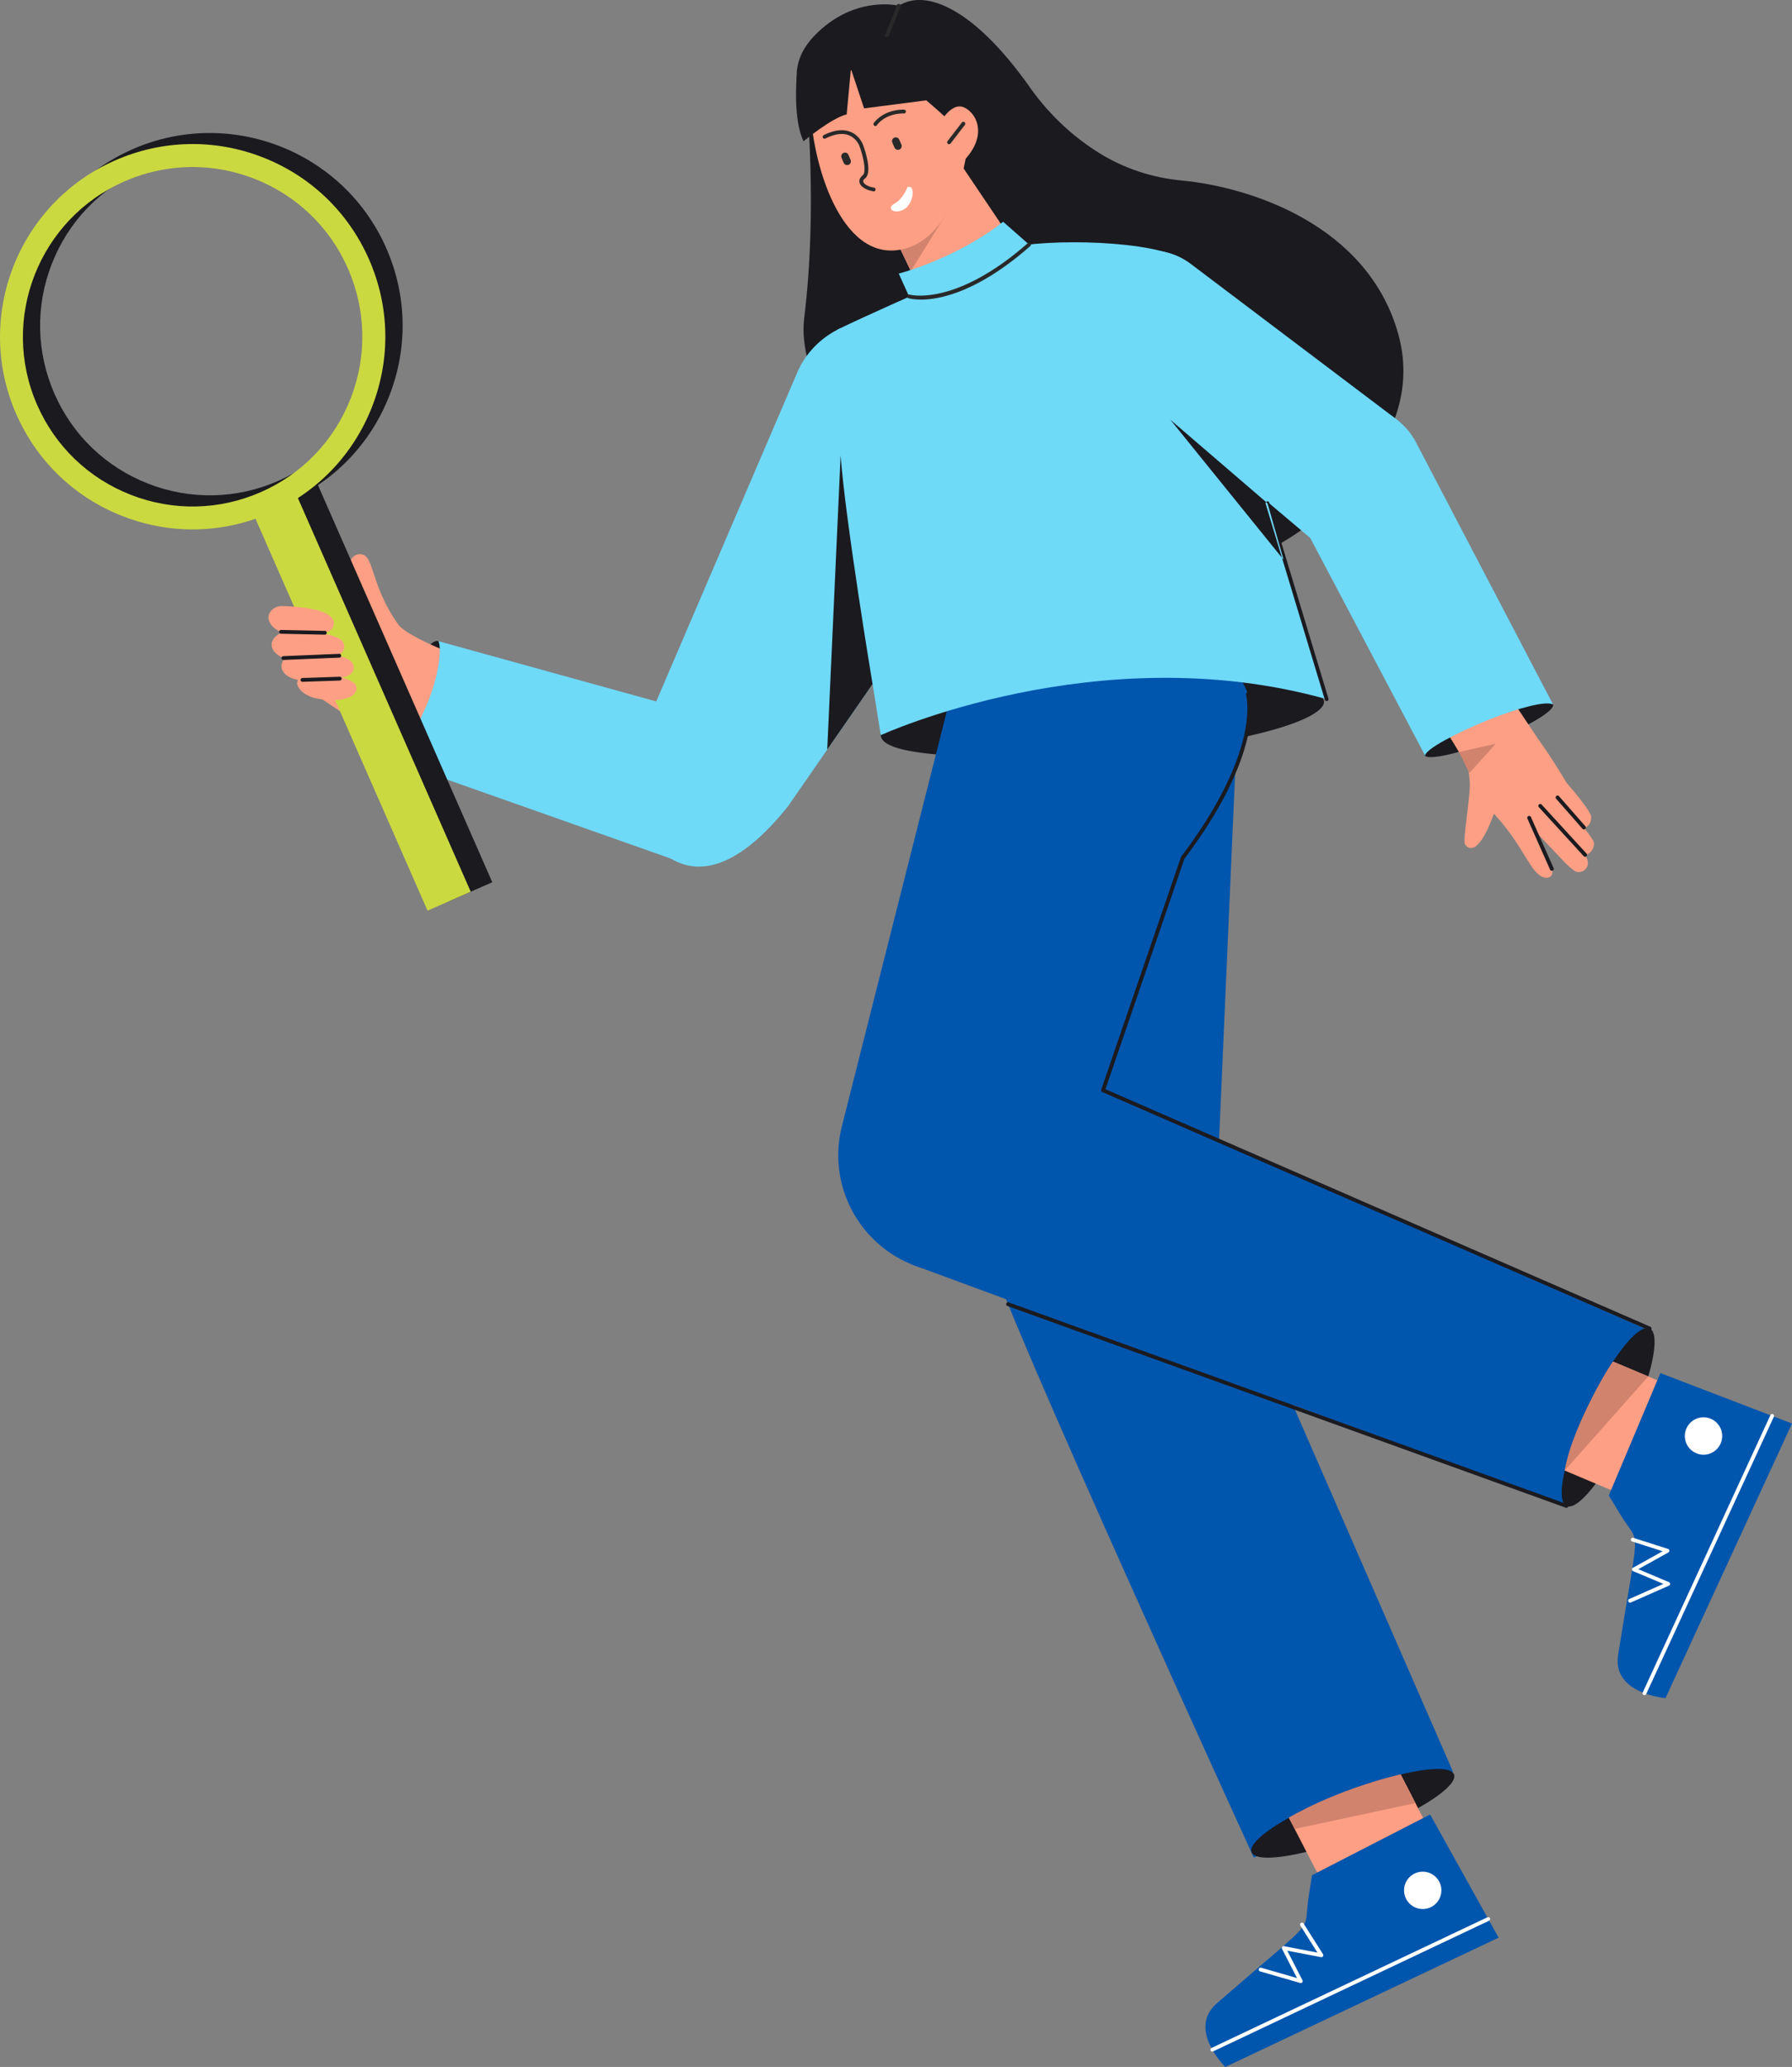 <svg id="Layer_2" data-name="Layer 2" xmlns="http://www.w3.org/2000/svg" viewBox="0 0 325.37 375.34"><rect x="0" y="0" width="325.37" height="375.34" fill="#808080" stroke="none"/><defs><style>.cls-1{fill:#fff}.cls-2{fill:#cbd941}.cls-3{fill:#6fd9f8}.cls-4{fill:#fd9f84}.cls-5{fill:#1b1a1f}.cls-6{fill:#0055ad}.cls-7{fill:#d1836d}.cls-8{fill:#292929}</style></defs><g id="Layer_1-2" data-name="Layer 1"><ellipse class="cls-5" cx="74.85" cy="127.38" rx="11.92" ry="2.67" transform="rotate(-66.49 74.85 127.375)"/><path class="cls-5" d="M281.97 127.93c.41 1.02-4.2 3.84-10.31 6.31-6.1 2.46-12.54 3.94-12.95 2.93-.41-1.02 5.36-4.15 11.46-6.62 6.1-2.46 11.39-3.63 11.8-2.62ZM146.36 17.19s2.18 20.16-.35 40.61c-2.53 20.46 36.16 56.15 36.16 56.15l22.41-29.76-18.69-40.96L176 16.22l-29.65.96Z"/><path class="cls-5" d="M233.42 98.13s26.6-15.27 20.48-37.4c-5.52-19.95-27.01-26.79-39.34-27.95-5.29-.5-10.41-2.16-14.93-4.96-4.08-2.53-8.67-6.34-12.65-11.98-10.04-14.22-18.83-17.95-23.79-14.8 0 0-8.19-2.04-15.41 5.54-7.22 7.58.28 15.55.28 15.55l38.09 55.15 33.75 29.14 13.52-8.3Z"/><path class="cls-4" d="m186.04 47.04-18.41 6.9-2.25-4.71-2.92-6.11.97-1.37.29-.41 9.49-13.35 12.83 19.05z"/><path class="cls-7" d="m171.7 39.01-6.32 10.22-2.92-6.11.97-1.37 8.27-2.74z"/><path class="cls-4" d="M159.8 8.9s-13.14 2.22-12.58 11.85c.57 9.83 5.94 27.8 17.44 24.3 9.44-2.87 11.54-18.86 10.94-20.8-.61-1.94-7.73-18.7-15.8-15.35Z"/><path class="cls-5" d="M173.95 23.7s-.4-.91-5.76-5.48c-5.16-4.4-8.77-7.69-8.77-7.69s-5.81 1.53-8.17 3.42c-2.46 1.98-3.93 8.03-3.93 8.03s-2.29-3.21-2.46-6.13c-.17-2.91 9.21-9.55 18.89-7.59 0 0 10.58 3.85 10.21 15.44Z"/><path class="cls-8" d="M154.09 29.92c.35-.15.5-.56.35-.9l-.39-.9c-.15-.35-.56-.5-.9-.35-.35.15-.5.56-.35.9l.39.9c.15.35.56.5.9.35ZM163.31 27.15c.35-.15.5-.56.35-.9l-.39-.9c-.15-.35-.56-.5-.9-.35-.35.15-.5.56-.35.9l.39.9c.15.35.56.5.9.35Z"/><path class="cls-8" d="M158.63 34.74h-.05c-1.05-.16-2.28-.71-2.51-1.57-.09-.33-.06-.83.57-1.33.74-.59.09-3.49-.61-5.36 0-.02-.51-1.36-1.89-1.91-1.15-.46-2.58-.26-4.27.58-.17.09-.38.02-.46-.15a.335.335 0 0 1 .15-.46c1.87-.94 3.51-1.14 4.85-.6 1.67.67 2.25 2.25 2.27 2.32.31.83 1.79 5.03.39 6.14-.27.21-.38.42-.33.61.12.44.99.92 1.94 1.06.19.03.32.2.29.39-.03.17-.17.3-.34.3Z"/><path class="cls-1" d="M164.77 33.98s-.78 2.14-2.36 3c-1.58.86-.1 2 1.69 1.06 1.79-.95 2.21-4.64.67-4.05Z"/><path class="cls-8" d="M158.94 22.89a.352.352 0 0 1-.29-.54c.07-.1 1.66-2.44 5.45-2.44h.04c.19 0 .35.16.34.35 0 .19-.16.34-.35.34h-.04c-3.41 0-4.81 2.04-4.87 2.13-.07.1-.18.15-.29.15Z"/><path class="cls-4" d="M170.14 23.22s2.3-4.86 4.9-3.72c2.38 1.05 4.95 5.76-1.63 11.16l-3.27-7.44Z"/><path class="cls-1" d="m172.32 25.83 2.59-3.37-2.59 3.37Z"/><path class="cls-8" d="M172.32 26.18c-.07 0-.15-.02-.21-.07a.349.349 0 0 1-.06-.49l2.59-3.37a.349.349 0 1 1 .55.43l-2.59 3.37c-.07.09-.17.14-.27.14ZM159.42 10.88s-.09 0-.13-.02a.342.342 0 0 1-.19-.45l3.76-9.49c.07-.18.27-.26.45-.19s.26.27.19.45l-3.76 9.49c-.05.14-.18.22-.32.22Z"/><path class="cls-5" d="M147.32 21.98s-2.29-4.61 1.48-8.65c3.7-3.96 10.62-2.8 10.62-2.8s-10.62 3.1-12.1 11.45Z"/><path class="cls-5" d="M144.65 13.96s-.68 7.79 1.25 11.69c0 0 5.02-4.19 7.83-4.88l.77-8.26 2.39 7.17 13.31-1.72-5.68-11.94-8.1 1.5-11.77 6.43Z"/><path class="cls-4" d="M83.72 120.68s-15.09-2.4-17.53-4.51l-3.61 14.56 14.13 4.95 7.01-15Z"/><path class="cls-4" d="M88.88 121.25s-14.51-4.95-16.59-7.88c-5.42-7.64-4.18-13.37-7.36-12.69-3.18.68-.71 8.97-2.94 10.1-2.23 1.14-8.91-.15-8.91-.15L58.53 127l7.58 5.07 22.76-10.83Z"/><path class="cls-5" d="M240.4 127.39c.15 3.57-17.1 8.58-41.8 9.63-24.7 1.05-38.53.06-38.69-3.52-.15-3.57 13.43-8.37 38.13-9.43 24.7-1.05 42.2-.26 42.35 3.31Z"/><path class="cls-3" d="m145.03 67.01-29.18 68.07c-3.52 7.19-1.25 15.87 5.34 20.42 7.17 4.95 15.11-.58 21.92-9.13l32.9-47.56-23.39-39.23-.56.29a15.894 15.894 0 0 0-7.03 7.15Z"/><path class="cls-6" d="m224.77 128.8-4.12 94.05 43.18 98.91-36.19 15.55s-46.19-101.06-47.59-108.67c-1.4-7.61 5.95-105.08 5.95-105.08l38.78 5.24Z"/><path class="cls-5" d="M264 322.23c.5 1.3-2.11 3.61-6.52 6.11-2.83 1.6-6.4 3.27-10.38 4.8-3.55 1.36-6.94 2.43-9.89 3.14-5.48 1.33-9.43 1.46-9.96.06-.51-1.32 2.21-3.71 6.78-6.26 2.79-1.56 6.26-3.17 10.11-4.65 3.67-1.41 7.17-2.5 10.19-3.21 5.33-1.27 9.15-1.36 9.67 0Z"/><path class="cls-4" d="m259.28 331.85-20.13 8.19-1.94-3.76-3.19-6.2c2.79-1.56 6.26-3.17 10.11-4.65 3.67-1.41 7.17-2.5 10.19-3.21l3.15 6.12.92 1.79.88 1.71Z"/><path class="cls-6" d="m259.66 329.49 12.44 22.37-49.62 23.48s-6.98-6.83-1.54-11.56c18.84-16.39 15.64-12.34 16.62-18.99.55-3.75.66-4.27.66-4.27l21.44-11.03Z"/><path class="cls-1" d="M220.12 372.55c-.13 0-.25-.07-.31-.2-.08-.17 0-.38.16-.46l50.1-23.73c.17-.08.38 0 .46.16.08.17 0 .38-.16.46l-50.1 23.73s-.1.03-.15.03Z"/><circle class="cls-1" cx="258.32" cy="343.27" r="3.39"/><path class="cls-1" d="M236.18 360.1s-.06 0-.1-.01l-7.28-2.1a.355.355 0 0 1-.24-.43.35.35 0 0 1 .43-.24l6.51 1.88-2.72-5.29a.354.354 0 0 1 .03-.37c.08-.11.21-.16.34-.13l6.05 1.16-3.1-4.91c-.1-.16-.05-.38.11-.48.16-.1.38-.05.48.11l3.53 5.58c.07.12.07.27 0 .38-.08.11-.22.17-.35.15l-6.14-1.17 2.76 5.37c.06.12.05.27-.04.38-.07.08-.17.13-.27.13Z"/><path class="cls-6" d="m173.27 123.78-20.44 80.85c-2.97 12.01 4.82 24.03 16.99 26.21 10.42 1.87 20.65-4.15 24.05-14.18l20.88-60.91s14.55-19.56 11.83-29.69c-2.72-10.13-46.27-40.27-53.31-2.29Z"/><path class="cls-6" d="m192.62 194.61 106.84 46.99-15.08 31.84-118.83-43.83 27.07-35z"/><path class="cls-5" d="M299.27 249.95c-.8 2.73-2 5.88-3.54 9.16-1.94 4.14-4.07 7.73-6 10.31-2.23 2.97-4.19 4.57-5.3 4.05-1.08-.51-1.13-2.94-.33-6.43.72-3.16 2.15-7.2 4.14-11.44 1.49-3.17 3.09-6.03 4.63-8.35 2.77-4.19 5.34-6.63 6.67-6.01 1.3.61 1.11 4.03-.27 8.7Z"/><path class="cls-5" d="M299.53 241.59s-.09 0-.14-.03l-99.25-43.26a.34.34 0 0 1-.19-.43l14.47-42.22s.03-.07.05-.1c7.62-10.06 10.41-17.51 11.42-22 1.08-4.85.36-7.35.36-7.38-.05-.18.05-.38.23-.43.18-.06.38.05.43.23.03.11.78 2.65-.33 7.65-1.01 4.56-3.82 12.12-11.52 22.3l-14.35 41.87 98.95 43.14c.18.08.26.28.18.46-.06.13-.18.21-.32.21ZM284.43 273.81s-.08 0-.12-.02l-101.4-36.64a.346.346 0 0 1-.21-.44c.06-.18.26-.27.44-.21l101.4 36.64a.346.346 0 0 1-.12.67Z"/><path class="cls-4" d="m302.69 251.39-10.17 19.19-2.8-1.17-5.63-2.38c.72-3.16 2.15-7.2 4.14-11.44 1.49-3.17 3.09-6.03 4.63-8.35l6.41 2.7 1.65.7 1.77.74Z"/><path class="cls-6" d="m301.47 249.34 23.9 9.16-22.97 49.86s-9.74-.76-8.6-7.87c3.92-24.66 4.07-19.5.55-25.23-1.98-3.23-2.24-3.7-2.24-3.7l9.36-22.22Z"/><path class="cls-1" d="M298.58 307.82s-.1-.01-.14-.03a.352.352 0 0 1-.17-.46l23.18-50.36c.08-.17.29-.25.46-.17.17.08.25.29.17.46l-23.18 50.36c-.06.13-.18.2-.31.2ZM310.62 257.64c1.73.73 2.54 2.71 1.81 4.44a3.384 3.384 0 0 1-4.44 1.81 3.384 3.384 0 0 1-1.81-4.44 3.384 3.384 0 0 1 4.44-1.81ZM295.97 291.03a.36.36 0 0 1-.32-.21c-.08-.17 0-.38.18-.46l6.19-2.74-5.49-2.31a.354.354 0 0 1-.21-.3c0-.13.06-.26.18-.32l5.38-3-5.53-1.77a.347.347 0 0 1-.22-.44c.06-.18.25-.28.44-.22l6.29 2.01c.13.04.23.16.24.3s-.06.27-.18.34l-5.46 3.04 5.57 2.35c.13.05.21.18.21.32s-.08.26-.21.32L296.1 291s-.09.03-.14.03Z"/><path class="cls-7" d="m284.1 267.04 15.17-17.09-6.41-2.7s-7.32 11.26-8.76 19.79ZM257 327.42l-21.93 4.7-1.05-2.04s7.86-4.89 20.3-7.86l2.68 5.2Z"/><path class="cls-3" d="M139.51 139.88c.73 2.72.62 5.71-.55 8.56-2.77 6.75-10.41 10.06-17.22 7.45l-50.56-17.86c1.6-1.08 4.05-4.84 6.12-9.6 2.3-5.29 2.98-10.5 2.31-12l49.79 13.78c5.14 1.13 8.86 5.01 10.11 9.66Z"/><path class="cls-5" transform="rotate(-23.7 69.291 125.076)" d="M65.01 84.82h8.56v80.5h-8.56z"/><path class="cls-2" transform="rotate(-23.7 65.374 126.791)" d="M61.09 86.54h8.56v80.5h-8.56z"/><path class="cls-5" d="M47.11 92.93c-7.14 1.92-14.68 1.52-21.7-1.22-8.7-3.39-15.56-9.97-19.32-18.53-3.75-8.55-3.95-18.06-.56-26.76 3.39-8.7 9.97-15.56 18.53-19.32 17.66-7.75 38.33.31 46.08 17.97 3.75 8.55 3.95 18.06.56 26.76-3.39 8.7-9.97 15.56-18.53 19.32-1.65.73-3.34 1.32-5.05 1.78ZM30.13 29.36c-1.49.4-2.96.91-4.41 1.55-7.54 3.31-13.33 9.35-16.32 17.02s-2.81 16.04.49 23.58c3.31 7.54 9.35 13.33 17.02 16.32s16.04 2.81 23.58-.49c7.54-3.31 13.33-9.35 16.32-17.02s2.81-16.04-.49-23.58c-6.19-14.11-21.75-21.26-36.19-17.38Z"/><path class="cls-2" d="M43.97 94.95c-7.14 1.92-14.68 1.52-21.7-1.22-8.7-3.39-15.56-9.97-19.32-18.53-7.75-17.66.31-38.33 17.97-46.08 8.55-3.75 18.06-3.95 26.76-.56 8.7 3.39 15.56 9.97 19.32 18.53 3.75 8.55 3.95 18.06.56 26.76-3.39 8.7-9.97 15.56-18.53 19.32-1.65.73-3.34 1.32-5.05 1.78ZM27.04 31.37c-1.51.41-3 .93-4.45 1.57C7.03 39.77-.07 57.98 6.75 73.54c3.31 7.54 9.35 13.33 17.02 16.32s16.04 2.81 23.58-.49c7.54-3.31 13.33-9.35 16.32-17.02s2.81-16.04-.49-23.58c-3.31-7.54-9.35-13.33-17.02-16.32-6.19-2.41-12.83-2.76-19.13-1.07Z"/><path class="cls-4" d="M49.23 110.91c.51-.59 1.27-.88 2.05-.86 2.35.06 8.77.45 9.28 2.75.63 2.83-4.67 2.55-7.82 2.39-2.68-.14-5.05-2.5-3.51-4.28Z"/><path class="cls-4" d="M51.3 114.75s10.62-.56 11.18 2.3c.56 2.86-5.35 2.86-8.86 2.86s-6.38-3.18-2.32-5.16ZM55.84 122.5s9.28-.18 8.89 2.65c-.26 1.93-3.83 2.35-7.24 1.69-3.12-.61-5.26-3.55-1.65-4.33Z"/><path class="cls-4" d="M53.21 118.49s10.39-.48 10.97 2.37c.58 2.85-5.11 2.53-8.48 2.68-4.48.2-6.37-3.16-2.5-5.05Z"/><path class="cls-5" d="M54.92 123.81a.35.35 0 0 1-.35-.33c0-.19.14-.35.33-.36l6.78-.23c.19 0 .35.14.36.33 0 .19-.14.35-.33.36l-6.78.23h-.01ZM51.46 119.84c-.18 0-.34-.15-.35-.33 0-.19.14-.35.33-.36l10.15-.42c.19-.01.35.14.36.33 0 .19-.14.35-.33.36l-10.15.42h-.01ZM59 115.25l-8-.17a.346.346 0 0 1 .01-.69l8 .17a.346.346 0 0 1-.01.69Z"/><path class="cls-3" d="M167.39 52.86s-9.82 4.31-15.33 6.99c-1.96 15.34 4.43 52.05 7.86 73.65 0 0 39.52-18.15 80.97-6.53 0 0-13.26-46.33-24.39-78.14-1.57-4.5-20.31-5.63-30.5-4.33 0 0 1 6.45-18.61 8.36Z"/><path class="cls-3" d="m165.06 53.83-1.88-4.15s10.25-2.59 18.96-9.41l6.06 5.33-8.3 8.37s-9.91 3.62-11.2 3.81c-1.29.19-3.65-3.95-3.65-3.95Z"/><path class="cls-5" d="m152.63 82.7-2.43 53.41 8.23-11.89s-4.94-29.65-5.8-41.52Z"/><path class="cls-4" d="M266.42 139.18s-7.16-12.78-11.34-16.21c-4.19-3.44 8.98-11.63 8.98-11.63l15.77 23.7-13.4 4.15Z"/><path class="cls-4" d="M266.33 137.78s-.21 4.56 4.65 9.7c4.87 5.15 6.23 9.3 8.2 11.16.53.5 1.16.78 1.61.76 1.07-.05 1.25-.95.96-1.64l-2.97-6.87 8.14-4.49s-4.51-8.02-7.48-11.94c-2.86-3.78-13.12 3.3-13.12 3.3Z"/><path class="cls-4" d="M265.35 135.22s1.16 2.35 1.52 6.82c.17 2.12-1.28 10.46-.91 11.18.37.73 2.27 2.78 5.21-5.25 1.75-4.77 4.12-2.7 4.12-2.7l-9.94-10.05ZM284.42 156.93s.98.9 1.52 1.24c.94.59 2.9-.22 2.23-2.21-.46-1.36-7.7-9.58-7.7-9.58l-3.53 2.66 7.47 7.88Z"/><path class="cls-4" d="M283.1 144.79s5.99 7.01 6.28 8.15c.29 1.14-1.16 3.48-3.41 1.61-2.25-1.88-8.16-8.49-8.16-8.49l5.28-1.27Z"/><path class="cls-4" d="M284.48 142.2s4.42 5.02 4.44 6.17c.01 1.14-.81 2.56-2.48 1.67-1.67-.9-4.9-4.88-4.9-4.88l2.94-2.96Z"/><path class="cls-5" d="M287.81 155.58c-.09 0-.19-.04-.26-.11l-8.15-8.9a.347.347 0 0 1 .51-.47l8.15 8.9c.13.14.12.36-.02.49-.07.06-.15.09-.23.09ZM287.59 150.62c-.1 0-.19-.04-.26-.12l-4.79-5.46a.348.348 0 0 1 .03-.49c.14-.13.36-.11.49.03l4.79 5.46c.13.14.11.36-.03.49-.07.06-.15.09-.23.09ZM281.76 158.12a.36.36 0 0 1-.32-.21l-4.11-9.26c-.08-.17 0-.38.18-.46.17-.08.38 0 .46.18l4.11 9.26a.347.347 0 0 1-.32.49Z"/><path class="cls-3" d="m253.04 75.75-36.85-27.84c-4.55-3.44-10.89-3.2-15.18.56-5.26 4.61-5.48 12.72-.49 17.62l37.66 31.84c5.3 2.75 10.21 3.63 14.52.91l1.17-1.07c6.76-5.95 6.35-16.6-.83-22.02Z"/><path class="cls-3" d="m281.93 127.82-.13.05c-1.18-.55-6.03.62-11.55 2.85-5.91 2.39-11.58 5.42-11.48 6.51l-23.55-44.62c-3.63-6.1-1.48-14 4.74-17.42.91-.5 1.84-.87 2.8-1.13 5.68-1.53 11.87 1.13 14.55 6.67l24.62 47.09Z"/><path class="cls-7" d="m266.66 140.18.04.04.11.14 1.62-1.8.11-.13 3.04-3.37-.95.21-4.25.96-.57.13-.89.2 1.76 3.62Z"/><path class="cls-5" d="M240.88 127.32c-.15 0-.29-.1-.33-.25L229.8 91.48c-.06-.18.05-.38.23-.43.18-.06.38.05.43.23l10.75 35.59c.06.18-.05.38-.23.43-.03.01-.07.01-.1.01ZM212.51 76.23l20.55 25.42-2.92-10.26-17.63-15.16z"/><path class="cls-8" d="M167.17 54.4c-1.35 0-2.11-.21-2.21-.24a.342.342 0 0 1-.23-.43c.05-.18.25-.29.43-.23.08.02 8.3 2.24 21.46-9.35.14-.13.36-.11.49.03s.11.36-.03.49c-9.6 8.45-16.56 9.74-19.9 9.74Z"/></g></svg>